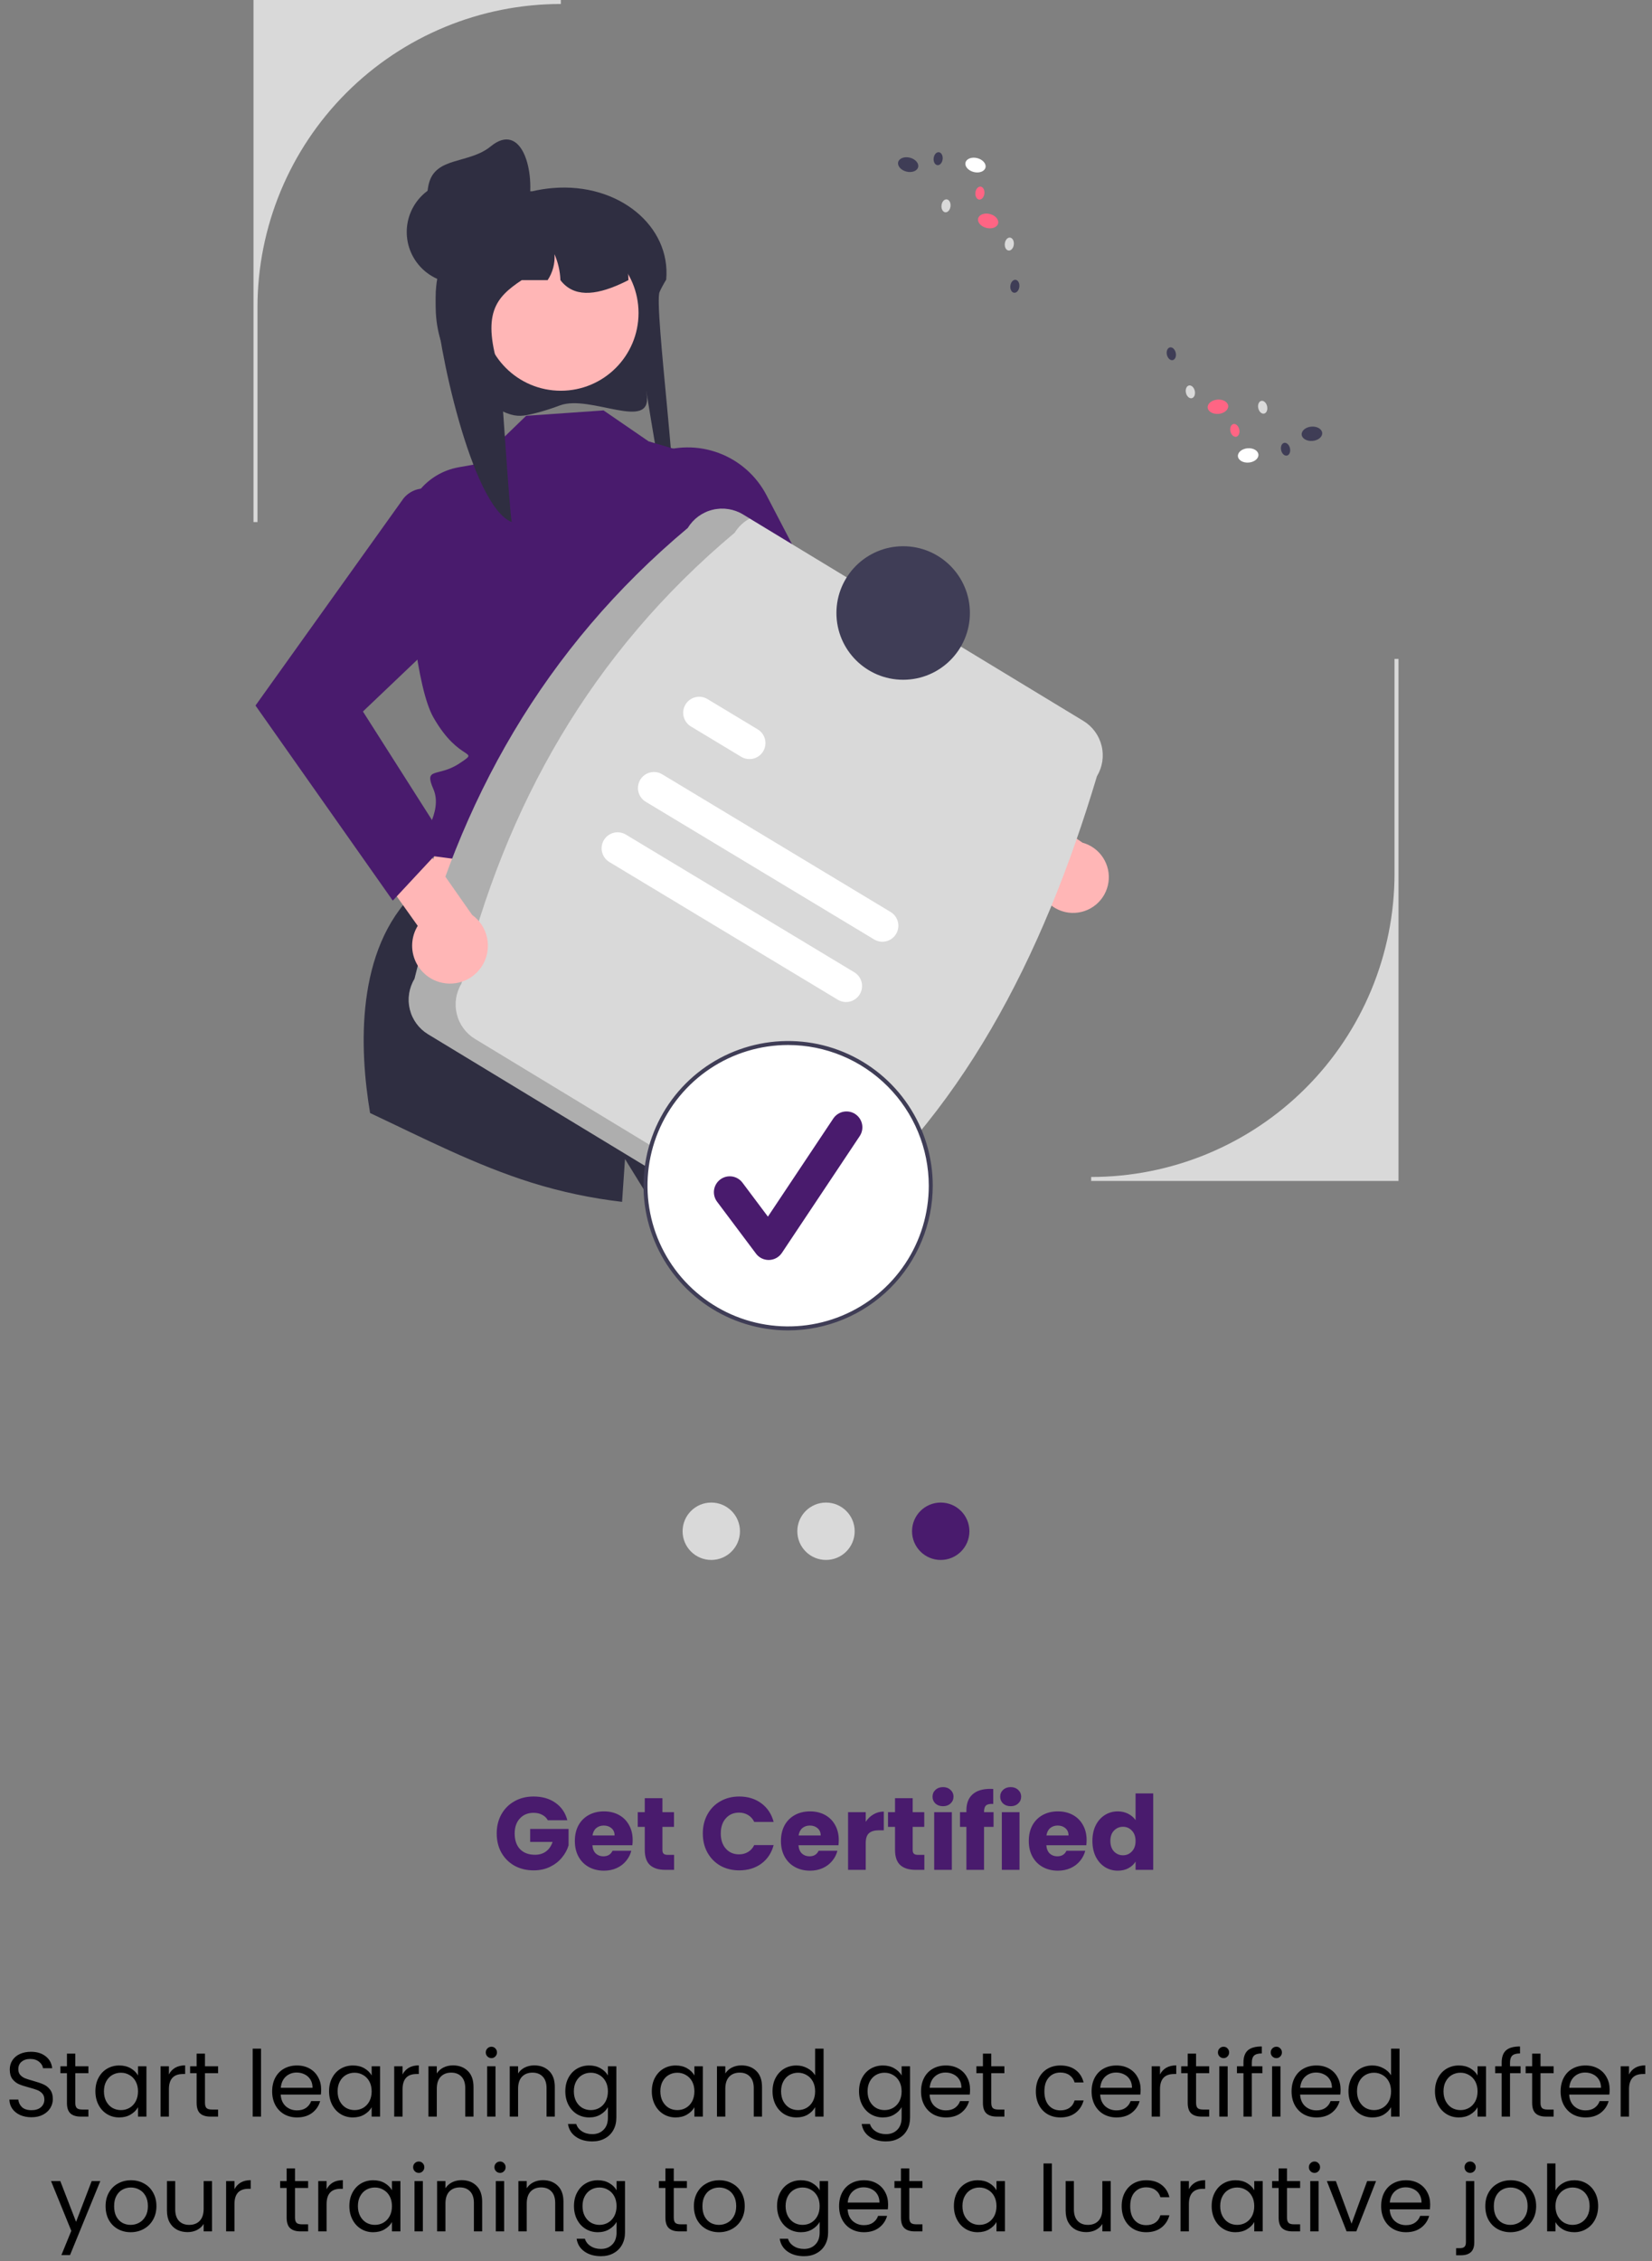 <svg width="288" height="394" viewBox="0 0 288 394" fill="none" xmlns="http://www.w3.org/2000/svg">
<rect x="0" y="0" width="288" height="394" fill="#808080" stroke="none"/>
<g clip-path="url(#clip0_203_1106)">
<path d="M243.806 205.785H190.229V205.091H190.229C204.255 205.091 217.706 199.519 227.623 189.602C237.541 179.684 243.113 166.233 243.113 152.207V114.817H243.806V205.785Z" fill="#D9D9D9"/>
<path d="M97.619 70.641C96.195 71.183 94.74 71.643 93.263 72.018C91.312 72.494 90.21 72.714 88.326 71.983C88.26 71.958 88.197 71.932 88.138 71.907C84.568 70.389 81.516 67.867 79.354 64.646C77.192 61.425 76.013 57.645 75.96 53.766C75.951 53.633 75.951 53.493 75.951 53.357C75.949 52.699 75.981 52.042 76.045 51.388C76.128 50.497 76.27 49.612 76.472 48.74L76.453 48.737C74.928 47.178 74.341 45.042 74.536 42.895C74.669 41.441 75.131 40.035 75.886 38.784C76.642 37.534 77.671 36.471 78.897 35.676C80.819 34.468 82.985 33.703 85.238 33.438C85.844 33.368 86.452 33.333 87.061 33.332H92.784C93.966 33.055 95.167 32.866 96.377 32.765H96.386C107.904 31.81 116.988 39.446 116.141 48.737C116.134 48.747 116.125 48.757 116.119 48.767C115.874 49.167 115.658 49.545 115.466 49.907C115.281 50.245 115.124 50.569 114.989 50.876C113.938 53.251 118.933 90.094 117.142 90.654C116.122 90.971 112.012 63.555 112.749 68.768C113.678 75.309 102.925 68.679 97.619 70.641Z" fill="#2F2E41"/>
<path d="M114.97 137.244L130.937 171.258L69.518 165.038L82.338 132.384L114.97 137.244Z" fill="#FFB6B6"/>
<path d="M147.022 205.442C136.341 208.997 125.086 210.505 113.846 209.885L108.959 201.959C108.959 201.959 108.754 204.911 108.449 209.424C103.099 208.804 97.818 207.685 92.676 206.08C82.926 203.031 73.785 198.307 64.52 193.95C62.644 182.763 61.94 165.513 72.315 155.471L128.158 165.704C128.158 165.704 137.118 172.405 134.721 174.806C132.324 177.203 131.953 176.831 133.528 178.406C135.103 179.981 138.506 182.087 138.541 183.464C138.554 184.001 142.374 193.752 147.022 205.442Z" fill="#2F2E41"/>
<path d="M105.219 71.515L91.727 72.456L83.007 80.882L79.953 81.427C77.208 81.917 74.737 83.397 73.011 85.586C71.284 87.776 70.421 90.523 70.585 93.306C71.213 103.95 72.62 119.852 75.559 125.012C80.118 133.012 83.883 130.502 80.118 133.012C76.353 135.522 73.825 133.55 75.559 137.516C77.294 141.483 73.215 146.572 73.215 146.572L71.591 148.195L73.314 148.901L128.188 156.041C128.188 156.041 123.443 134.708 126.411 129.467C129.378 124.226 136.573 108.385 130.152 102.187L123.873 80.092L113.074 76.907L105.219 71.515Z" fill="#491B6D"/>
<path d="M186.89 159.074C185.987 159.046 185.101 158.821 184.294 158.417C183.486 158.012 182.776 157.437 182.213 156.73C181.649 156.024 181.246 155.204 181.03 154.327C180.815 153.45 180.793 152.536 180.965 151.649L155.225 134.217L158.296 125.911L188.717 146.84C190.188 147.241 191.461 148.168 192.294 149.445C193.127 150.722 193.463 152.261 193.238 153.769C193.013 155.277 192.242 156.65 191.072 157.628C189.902 158.605 188.414 159.12 186.89 159.074V159.074Z" fill="#FFB6B6"/>
<path d="M114.186 79.049L110.445 80.53L130.398 119.499L171.704 147.655L177.658 137.592L146.216 110.433L133.628 86.291C131.856 82.893 128.888 80.273 125.298 78.935C121.707 77.598 117.748 77.638 114.186 79.049Z" fill="#491B6D"/>
<path d="M97.771 68.087C105.253 68.087 111.318 62.022 111.318 54.54C111.318 47.058 105.253 40.992 97.771 40.992C90.289 40.992 84.223 47.058 84.223 54.54C84.223 62.022 90.289 68.087 97.771 68.087Z" fill="#FFB6B6"/>
<path d="M109.552 48.811C109.326 48.93 109.103 49.04 108.877 49.15C108.642 49.263 108.406 49.376 108.168 49.482C103.634 51.538 99.941 51.767 97.701 48.811C97.64 47.256 97.29 45.726 96.669 44.299C96.778 45.894 96.358 47.48 95.473 48.811H90.961C86.315 51.895 83.93 54.728 87.155 64.853C87.366 65.519 88.806 89.151 89.217 90.968C82.182 88.269 76.114 59.62 75.96 52.071C75.951 51.949 75.951 51.82 75.951 51.694C75.949 51.09 75.981 50.485 76.045 49.884C76.128 49.063 76.271 48.249 76.472 47.449L76.453 47.446C75.737 46.762 75.191 45.92 74.859 44.987C74.526 44.055 74.415 43.057 74.536 42.074C75.716 40.529 77.176 39.22 78.841 38.215C80.354 37.482 81.932 36.89 83.553 36.446C83.594 36.436 83.629 36.427 83.67 36.417C84.165 36.282 84.674 36.16 85.182 36.053C86.229 35.834 87.288 35.673 88.354 35.573C88.433 35.57 88.508 35.564 88.577 35.564C89.003 35.564 89.421 35.679 89.788 35.897C89.791 35.897 89.791 35.9 89.797 35.9C90.15 36.11 90.442 36.408 90.645 36.764C90.849 37.12 90.958 37.523 90.961 37.933H95.988C96.173 37.933 96.358 37.939 96.543 37.949C103.543 38.228 109.169 41.221 109.53 48.102C109.545 48.34 109.552 48.572 109.552 48.811Z" fill="#2F2E41"/>
<path d="M79.834 49.355C84.764 49.355 88.76 45.359 88.76 40.43C88.76 35.501 84.764 31.505 79.834 31.505C74.905 31.505 70.909 35.501 70.909 40.43C70.909 45.359 74.905 49.355 79.834 49.355Z" fill="#2F2E41"/>
<path d="M92.088 36.302C91.074 41.126 86.071 44.011 81.285 42.831C78.987 42.264 77.008 40.808 75.784 38.782C74.559 36.756 74.19 34.327 74.756 32.028C75.937 27.242 81.745 28.622 85.559 25.5C90.954 21.082 93.455 29.797 92.088 36.302Z" fill="#2F2E41"/>
<path d="M72.257 170.579C79.864 139.559 94.936 112.896 119.898 92.007C120.864 90.418 122.421 89.276 124.227 88.834C126.033 88.391 127.942 88.683 129.533 89.645L188.873 125.624C190.462 126.59 191.603 128.147 192.046 129.954C192.489 131.76 192.197 133.668 191.234 135.26C181.707 167.09 167.437 194.71 143.594 213.832C142.628 215.422 141.071 216.563 139.264 217.006C137.458 217.448 135.55 217.156 133.958 216.194L74.619 180.215C73.029 179.249 71.888 177.692 71.445 175.885C71.003 174.079 71.295 172.171 72.257 170.579Z" fill="#D9D9D9"/>
<path opacity="0.2" d="M82.804 181.034C81.215 180.068 80.074 178.511 79.631 176.704C79.189 174.898 79.481 172.99 80.443 171.399C88.05 140.378 103.122 113.715 128.083 92.826C128.723 91.785 129.626 90.933 130.701 90.353L129.533 89.645C127.942 88.683 126.034 88.391 124.227 88.834C122.421 89.276 120.864 90.417 119.898 92.007C94.936 112.896 79.864 139.559 72.257 170.579C71.295 172.171 71.003 174.079 71.446 175.885C71.888 177.692 73.03 179.249 74.619 180.215L133.959 216.194C135.015 216.829 136.22 217.174 137.453 217.194C138.685 217.213 139.901 216.907 140.977 216.305L82.804 181.034Z" fill="black"/>
<path d="M152.395 163.703L112.563 139.703C111.93 139.32 111.475 138.702 111.298 137.984C111.12 137.267 111.235 136.508 111.616 135.874C111.998 135.241 112.615 134.785 113.333 134.607C114.05 134.428 114.809 134.542 115.443 134.923L155.275 158.923C155.906 159.306 156.36 159.924 156.536 160.641C156.713 161.358 156.598 162.116 156.217 162.748C155.836 163.381 155.22 163.836 154.503 164.015C153.787 164.194 153.029 164.082 152.395 163.703L152.395 163.703Z" fill="white"/>
<path d="M129.223 131.876L120.46 126.596C119.825 126.216 119.367 125.6 119.186 124.882C119.006 124.164 119.118 123.404 119.498 122.769C119.878 122.134 120.495 121.676 121.212 121.496C121.93 121.315 122.69 121.427 123.325 121.807L123.34 121.816L132.103 127.096C132.734 127.479 133.188 128.097 133.365 128.814C133.542 129.531 133.427 130.289 133.046 130.922C132.665 131.555 132.048 132.01 131.332 132.189C130.615 132.368 129.857 132.255 129.223 131.876Z" fill="white"/>
<path d="M146.064 174.209L106.232 150.209C105.599 149.828 105.143 149.21 104.964 148.493C104.786 147.775 104.899 147.016 105.28 146.382C105.661 145.748 106.278 145.291 106.996 145.112C107.713 144.933 108.472 145.046 109.107 145.426L109.112 145.429L148.944 169.429C149.575 169.813 150.029 170.43 150.206 171.147C150.382 171.864 150.267 172.622 149.886 173.255C149.505 173.887 148.889 174.343 148.172 174.522C147.456 174.701 146.698 174.588 146.064 174.209L146.064 174.209Z" fill="white"/>
<path d="M157.453 118.45C163.878 118.45 169.087 113.241 169.087 106.816C169.087 100.39 163.878 95.182 157.453 95.182C151.028 95.182 145.819 100.39 145.819 106.816C145.819 113.241 151.028 118.45 157.453 118.45Z" fill="#3F3D56"/>
<path d="M137.399 231.478C151.132 231.478 162.265 220.345 162.265 206.612C162.265 192.879 151.132 181.746 137.399 181.746C123.666 181.746 112.533 192.879 112.533 206.612C112.533 220.345 123.666 231.478 137.399 231.478Z" fill="white"/>
<path d="M137.399 231.825C132.413 231.825 127.538 230.346 123.392 227.576C119.245 224.805 116.014 220.868 114.106 216.261C112.197 211.654 111.698 206.584 112.671 201.693C113.644 196.803 116.045 192.31 119.571 188.784C123.097 185.258 127.589 182.857 132.48 181.884C137.371 180.911 142.441 181.41 147.048 183.318C151.655 185.227 155.592 188.458 158.363 192.605C161.133 196.751 162.612 201.625 162.612 206.612C162.604 213.297 159.946 219.705 155.219 224.432C150.492 229.159 144.084 231.817 137.399 231.825ZM137.399 182.093C132.55 182.093 127.809 183.531 123.777 186.225C119.745 188.919 116.602 192.749 114.746 197.229C112.891 201.709 112.405 206.639 113.351 211.396C114.297 216.152 116.633 220.521 120.062 223.95C123.491 227.379 127.86 229.714 132.616 230.66C137.372 231.606 142.302 231.121 146.782 229.265C151.263 227.409 155.092 224.266 157.786 220.234C160.48 216.202 161.918 211.461 161.918 206.612C161.911 200.111 159.325 193.879 154.729 189.283C150.132 184.686 143.9 182.1 137.399 182.093Z" fill="#3F3D56"/>
<path d="M134.007 219.554C133.578 219.554 133.154 219.454 132.77 219.262C132.386 219.069 132.052 218.791 131.794 218.447L125.011 209.402C124.792 209.111 124.633 208.78 124.543 208.428C124.453 208.076 124.432 207.71 124.484 207.35C124.535 206.991 124.657 206.644 124.842 206.332C125.027 206.019 125.272 205.746 125.563 205.528C125.853 205.31 126.184 205.151 126.536 205.061C126.888 204.971 127.255 204.951 127.614 205.002C127.974 205.054 128.32 205.176 128.633 205.361C128.945 205.547 129.218 205.792 129.436 206.083L133.874 212L145.273 194.902C145.475 194.6 145.734 194.34 146.036 194.138C146.338 193.936 146.676 193.795 147.032 193.724C147.389 193.653 147.755 193.652 148.112 193.723C148.468 193.793 148.807 193.933 149.109 194.135C149.411 194.336 149.671 194.595 149.873 194.897C150.075 195.199 150.216 195.537 150.287 195.894C150.358 196.25 150.359 196.617 150.288 196.973C150.218 197.329 150.078 197.668 149.876 197.97L136.309 218.322C136.063 218.69 135.733 218.994 135.346 219.208C134.959 219.422 134.526 219.54 134.084 219.553C134.058 219.553 134.033 219.554 134.007 219.554Z" fill="#491B6D"/>
<path d="M217.704 80.603C218.692 80.518 219.446 79.892 219.387 79.205C219.328 78.518 218.479 78.029 217.491 78.114C216.503 78.198 215.75 78.824 215.809 79.511C215.867 80.198 216.716 80.687 217.704 80.603Z" fill="white"/>
<path d="M228.822 76.831C229.81 76.747 230.563 76.121 230.504 75.434C230.446 74.746 229.597 74.258 228.609 74.342C227.621 74.427 226.867 75.052 226.926 75.74C226.985 76.427 227.834 76.916 228.822 76.831Z" fill="#3F3D56"/>
<path d="M212.434 72.121C213.422 72.036 214.176 71.41 214.117 70.723C214.058 70.036 213.209 69.547 212.221 69.632C211.233 69.716 210.48 70.342 210.539 71.029C210.597 71.716 211.446 72.205 212.434 72.121Z" fill="#FF6584"/>
<path d="M207.771 69.388C208.196 69.291 208.429 68.718 208.291 68.107C208.153 67.495 207.696 67.078 207.271 67.174C206.845 67.27 206.612 67.843 206.751 68.455C206.889 69.066 207.345 69.484 207.771 69.388Z" fill="#D9D9D9"/>
<path d="M204.45 62.752C204.876 62.656 205.109 62.083 204.97 61.471C204.832 60.86 204.376 60.442 203.95 60.538C203.525 60.635 203.292 61.208 203.43 61.819C203.568 62.431 204.025 62.848 204.45 62.752Z" fill="#3F3D56"/>
<path d="M220.38 72.07C220.806 71.974 221.038 71.401 220.9 70.79C220.762 70.178 220.305 69.76 219.88 69.857C219.455 69.953 219.222 70.526 219.36 71.138C219.498 71.749 219.955 72.166 220.38 72.07Z" fill="#D9D9D9"/>
<path d="M215.525 76.102C215.95 76.005 216.183 75.432 216.045 74.821C215.906 74.209 215.45 73.792 215.024 73.888C214.599 73.984 214.366 74.557 214.505 75.169C214.643 75.78 215.099 76.198 215.525 76.102Z" fill="#FF6584"/>
<path d="M224.365 79.385C224.79 79.289 225.023 78.715 224.885 78.104C224.747 77.493 224.29 77.075 223.865 77.171C223.439 77.267 223.207 77.841 223.345 78.452C223.483 79.063 223.94 79.481 224.365 79.385Z" fill="#3F3D56"/>
<path d="M171.803 29.205C171.973 28.536 171.331 27.796 170.369 27.553C169.408 27.309 168.491 27.654 168.322 28.322C168.153 28.991 168.794 29.731 169.756 29.974C170.717 30.218 171.634 29.873 171.803 29.205Z" fill="white"/>
<path d="M160.064 29.129C160.233 28.46 159.591 27.721 158.63 27.477C157.669 27.233 156.752 27.578 156.583 28.247C156.413 28.916 157.055 29.655 158.016 29.899C158.978 30.142 159.894 29.798 160.064 29.129Z" fill="#3F3D56"/>
<path d="M174.006 38.944C174.176 38.276 173.534 37.536 172.573 37.292C171.611 37.049 170.695 37.394 170.525 38.062C170.356 38.731 170.998 39.471 171.959 39.714C172.92 39.958 173.837 39.613 174.006 38.944Z" fill="#FF6584"/>
<path d="M176.743 42.617C176.813 41.994 176.518 41.45 176.084 41.402C175.651 41.353 175.243 41.819 175.174 42.442C175.104 43.065 175.399 43.609 175.832 43.657C176.266 43.706 176.673 43.24 176.743 42.617Z" fill="#D9D9D9"/>
<path d="M177.708 49.974C177.778 49.351 177.483 48.807 177.05 48.758C176.616 48.71 176.209 49.175 176.139 49.798C176.069 50.421 176.364 50.965 176.798 51.014C177.231 51.062 177.639 50.596 177.708 49.974Z" fill="#3F3D56"/>
<path d="M165.706 35.954C165.776 35.331 165.481 34.787 165.048 34.739C164.614 34.69 164.207 35.156 164.137 35.779C164.067 36.402 164.362 36.946 164.796 36.994C165.229 37.043 165.637 36.577 165.706 35.954Z" fill="#D9D9D9"/>
<path d="M171.614 33.735C171.684 33.112 171.389 32.568 170.956 32.519C170.522 32.471 170.115 32.937 170.045 33.559C169.975 34.182 170.27 34.727 170.704 34.775C171.137 34.823 171.545 34.358 171.614 33.735Z" fill="#FF6584"/>
<path d="M164.336 27.738C164.405 27.116 164.111 26.571 163.677 26.523C163.244 26.474 162.836 26.94 162.767 27.563C162.697 28.186 162.992 28.73 163.425 28.779C163.859 28.827 164.266 28.361 164.336 27.738Z" fill="#3F3D56"/>
<path d="M44.887 90.968H44.194V0H97.771V0.694H97.771C83.745 0.694 70.294 6.265 60.377 16.183C50.459 26.1 44.887 39.551 44.887 53.577V90.968Z" fill="#D9D9D9"/>
<path d="M75.957 170.908C75.071 170.545 74.273 169.993 73.621 169.292C72.968 168.59 72.476 167.755 72.178 166.844C71.88 165.933 71.783 164.969 71.895 164.017C72.006 163.066 72.323 162.149 72.823 161.332L53.708 134.463L59.84 127.348L82.31 159.428C83.623 160.372 84.544 161.765 84.898 163.343C85.253 164.921 85.016 166.574 84.233 167.99C83.45 169.405 82.175 170.483 80.65 171.021C79.124 171.559 77.455 171.519 75.957 170.908H75.957Z" fill="#FFB6B6"/>
<path d="M76.396 85.759C75.429 85.19 74.291 84.985 73.186 85.179C72.081 85.374 71.082 85.956 70.367 86.821L44.54 122.941L68.475 156.935L77.841 146.875L63.272 123.981L82.634 105.547C84.225 102.061 84.468 98.109 83.316 94.455C82.164 90.8 79.699 87.703 76.396 85.759Z" fill="#491B6D"/>
</g>
<circle cx="124" cy="266.825" r="5" fill="#D9D9D9"/>
<circle cx="144" cy="266.825" r="5" fill="#D9D9D9"/>
<circle cx="164" cy="266.825" r="5" fill="#491B6D"/>
<path d="M95.504 317.185C95.276 316.765 94.946 316.447 94.514 316.231C94.094 316.003 93.596 315.889 93.02 315.889C92.024 315.889 91.226 316.219 90.626 316.879C90.026 317.527 89.726 318.397 89.726 319.489C89.726 320.653 90.038 321.565 90.662 322.225C91.298 322.873 92.168 323.197 93.272 323.197C94.028 323.197 94.664 323.005 95.18 322.621C95.708 322.237 96.092 321.685 96.332 320.965H92.426V318.697H99.122V321.559C98.894 322.327 98.504 323.041 97.952 323.701C97.412 324.361 96.722 324.895 95.882 325.303C95.042 325.711 94.094 325.915 93.038 325.915C91.79 325.915 90.674 325.645 89.69 325.105C88.718 324.553 87.956 323.791 87.404 322.819C86.864 321.847 86.594 320.737 86.594 319.489C86.594 318.241 86.864 317.131 87.404 316.159C87.956 315.175 88.718 314.413 89.69 313.873C90.662 313.321 91.772 313.045 93.02 313.045C94.532 313.045 95.804 313.411 96.836 314.143C97.88 314.875 98.57 315.889 98.906 317.185H95.504ZM110.295 320.641C110.295 320.929 110.277 321.229 110.241 321.541H103.275C103.323 322.165 103.521 322.645 103.869 322.981C104.229 323.305 104.667 323.467 105.183 323.467C105.951 323.467 106.485 323.143 106.785 322.495H110.061C109.893 323.155 109.587 323.749 109.143 324.277C108.711 324.805 108.165 325.219 107.505 325.519C106.845 325.819 106.107 325.969 105.291 325.969C104.307 325.969 103.431 325.759 102.663 325.339C101.895 324.919 101.295 324.319 100.863 323.539C100.431 322.759 100.215 321.847 100.215 320.803C100.215 319.759 100.425 318.847 100.845 318.067C101.277 317.287 101.877 316.687 102.645 316.267C103.413 315.847 104.295 315.637 105.291 315.637C106.263 315.637 107.127 315.841 107.883 316.249C108.639 316.657 109.227 317.239 109.647 317.995C110.079 318.751 110.295 319.633 110.295 320.641ZM107.145 319.831C107.145 319.303 106.965 318.883 106.605 318.571C106.245 318.259 105.795 318.103 105.255 318.103C104.739 318.103 104.301 318.253 103.941 318.553C103.593 318.853 103.377 319.279 103.293 319.831H107.145ZM117.517 323.215V325.825H115.951C114.835 325.825 113.965 325.555 113.341 325.015C112.717 324.463 112.405 323.569 112.405 322.333V318.337H111.181V315.781H112.405V313.333H115.483V315.781H117.499V318.337H115.483V322.369C115.483 322.669 115.555 322.885 115.699 323.017C115.843 323.149 116.083 323.215 116.419 323.215H117.517ZM122.524 319.489C122.524 318.241 122.794 317.131 123.334 316.159C123.874 315.175 124.624 314.413 125.584 313.873C126.556 313.321 127.654 313.045 128.878 313.045C130.378 313.045 131.662 313.441 132.73 314.233C133.798 315.025 134.512 316.105 134.872 317.473H131.488C131.236 316.945 130.876 316.543 130.408 316.267C129.952 315.991 129.43 315.853 128.842 315.853C127.894 315.853 127.126 316.183 126.538 316.843C125.95 317.503 125.656 318.385 125.656 319.489C125.656 320.593 125.95 321.475 126.538 322.135C127.126 322.795 127.894 323.125 128.842 323.125C129.43 323.125 129.952 322.987 130.408 322.711C130.876 322.435 131.236 322.033 131.488 321.505H134.872C134.512 322.873 133.798 323.953 132.73 324.745C131.662 325.525 130.378 325.915 128.878 325.915C127.654 325.915 126.556 325.645 125.584 325.105C124.624 324.553 123.874 323.791 123.334 322.819C122.794 321.847 122.524 320.737 122.524 319.489ZM146.225 320.641C146.225 320.929 146.207 321.229 146.171 321.541H139.205C139.253 322.165 139.451 322.645 139.799 322.981C140.159 323.305 140.597 323.467 141.113 323.467C141.881 323.467 142.415 323.143 142.715 322.495H145.991C145.823 323.155 145.517 323.749 145.073 324.277C144.641 324.805 144.095 325.219 143.435 325.519C142.775 325.819 142.037 325.969 141.221 325.969C140.237 325.969 139.361 325.759 138.593 325.339C137.825 324.919 137.225 324.319 136.793 323.539C136.361 322.759 136.145 321.847 136.145 320.803C136.145 319.759 136.355 318.847 136.775 318.067C137.207 317.287 137.807 316.687 138.575 316.267C139.343 315.847 140.225 315.637 141.221 315.637C142.193 315.637 143.057 315.841 143.813 316.249C144.569 316.657 145.157 317.239 145.577 317.995C146.009 318.751 146.225 319.633 146.225 320.641ZM143.075 319.831C143.075 319.303 142.895 318.883 142.535 318.571C142.175 318.259 141.725 318.103 141.185 318.103C140.669 318.103 140.231 318.253 139.871 318.553C139.523 318.853 139.307 319.279 139.223 319.831H143.075ZM150.926 317.455C151.286 316.903 151.736 316.471 152.276 316.159C152.816 315.835 153.416 315.673 154.076 315.673V318.931H153.23C152.462 318.931 151.886 319.099 151.502 319.435C151.118 319.759 150.926 320.335 150.926 321.163V325.825H147.848V315.781H150.926V317.455ZM161.146 323.215V325.825H159.58C158.464 325.825 157.594 325.555 156.97 325.015C156.346 324.463 156.034 323.569 156.034 322.333V318.337H154.81V315.781H156.034V313.333H159.112V315.781H161.128V318.337H159.112V322.369C159.112 322.669 159.184 322.885 159.328 323.017C159.472 323.149 159.712 323.215 160.048 323.215H161.146ZM164.408 314.737C163.868 314.737 163.424 314.581 163.076 314.269C162.74 313.945 162.572 313.549 162.572 313.081C162.572 312.601 162.74 312.205 163.076 311.893C163.424 311.569 163.868 311.407 164.408 311.407C164.936 311.407 165.368 311.569 165.704 311.893C166.052 312.205 166.226 312.601 166.226 313.081C166.226 313.549 166.052 313.945 165.704 314.269C165.368 314.581 164.936 314.737 164.408 314.737ZM165.938 315.781V325.825H162.86V315.781H165.938ZM173.209 318.337H171.553V325.825H168.475V318.337H167.359V315.781H168.475V315.493C168.475 314.257 168.829 313.321 169.537 312.685C170.245 312.037 171.283 311.713 172.651 311.713C172.879 311.713 173.047 311.719 173.155 311.731V314.341C172.567 314.305 172.153 314.389 171.913 314.593C171.673 314.797 171.553 315.163 171.553 315.691V315.781H173.209V318.337ZM176.203 314.737C175.663 314.737 175.219 314.581 174.871 314.269C174.535 313.945 174.367 313.549 174.367 313.081C174.367 312.601 174.535 312.205 174.871 311.893C175.219 311.569 175.663 311.407 176.203 311.407C176.731 311.407 177.163 311.569 177.499 311.893C177.847 312.205 178.021 312.601 178.021 313.081C178.021 313.549 177.847 313.945 177.499 314.269C177.163 314.581 176.731 314.737 176.203 314.737ZM177.733 315.781V325.825H174.655V315.781H177.733ZM189.432 320.641C189.432 320.929 189.414 321.229 189.378 321.541H182.412C182.46 322.165 182.658 322.645 183.006 322.981C183.366 323.305 183.804 323.467 184.32 323.467C185.088 323.467 185.622 323.143 185.922 322.495H189.198C189.03 323.155 188.724 323.749 188.28 324.277C187.848 324.805 187.302 325.219 186.642 325.519C185.982 325.819 185.244 325.969 184.428 325.969C183.444 325.969 182.568 325.759 181.8 325.339C181.032 324.919 180.432 324.319 180 323.539C179.568 322.759 179.352 321.847 179.352 320.803C179.352 319.759 179.562 318.847 179.982 318.067C180.414 317.287 181.014 316.687 181.782 316.267C182.55 315.847 183.432 315.637 184.428 315.637C185.4 315.637 186.264 315.841 187.02 316.249C187.776 316.657 188.364 317.239 188.784 317.995C189.216 318.751 189.432 319.633 189.432 320.641ZM186.282 319.831C186.282 319.303 186.102 318.883 185.742 318.571C185.382 318.259 184.932 318.103 184.392 318.103C183.876 318.103 183.438 318.253 183.078 318.553C182.73 318.853 182.514 319.279 182.43 319.831H186.282ZM190.443 320.785C190.443 319.753 190.635 318.847 191.019 318.067C191.415 317.287 191.949 316.687 192.621 316.267C193.293 315.847 194.043 315.637 194.871 315.637C195.531 315.637 196.131 315.775 196.671 316.051C197.223 316.327 197.655 316.699 197.967 317.167V312.505H201.045V325.825H197.967V324.385C197.679 324.865 197.265 325.249 196.725 325.537C196.197 325.825 195.579 325.969 194.871 325.969C194.043 325.969 193.293 325.759 192.621 325.339C191.949 324.907 191.415 324.301 191.019 323.521C190.635 322.729 190.443 321.817 190.443 320.785ZM197.967 320.803C197.967 320.035 197.751 319.429 197.319 318.985C196.899 318.541 196.383 318.319 195.771 318.319C195.159 318.319 194.637 318.541 194.205 318.985C193.785 319.417 193.575 320.017 193.575 320.785C193.575 321.553 193.785 322.165 194.205 322.621C194.637 323.065 195.159 323.287 195.771 323.287C196.383 323.287 196.899 323.065 197.319 322.621C197.751 322.177 197.967 321.571 197.967 320.803Z" fill="#491B6D"/>
<path d="M5.495 368.937C4.759 368.937 4.097 368.809 3.511 368.553C2.935 368.286 2.481 367.924 2.151 367.465C1.82 366.996 1.649 366.457 1.639 365.849H3.191C3.244 366.372 3.457 366.814 3.831 367.177C4.215 367.529 4.769 367.705 5.495 367.705C6.188 367.705 6.732 367.534 7.127 367.193C7.532 366.841 7.735 366.393 7.735 365.849C7.735 365.422 7.617 365.076 7.383 364.809C7.148 364.542 6.855 364.34 6.503 364.201C6.151 364.062 5.676 363.913 5.079 363.753C4.343 363.561 3.751 363.369 3.303 363.177C2.865 362.985 2.487 362.686 2.167 362.281C1.857 361.865 1.703 361.31 1.703 360.617C1.703 360.009 1.857 359.47 2.167 359.001C2.476 358.532 2.908 358.169 3.463 357.913C4.028 357.657 4.673 357.529 5.399 357.529C6.444 357.529 7.297 357.79 7.959 358.313C8.631 358.836 9.009 359.529 9.095 360.393H7.495C7.441 359.966 7.217 359.593 6.823 359.273C6.428 358.942 5.905 358.777 5.255 358.777C4.647 358.777 4.151 358.937 3.767 359.257C3.383 359.566 3.191 360.004 3.191 360.569C3.191 360.974 3.303 361.305 3.527 361.561C3.761 361.817 4.044 362.014 4.375 362.153C4.716 362.281 5.191 362.43 5.799 362.601C6.535 362.804 7.127 363.006 7.575 363.209C8.023 363.401 8.407 363.705 8.727 364.121C9.047 364.526 9.207 365.081 9.207 365.785C9.207 366.329 9.063 366.841 8.775 367.321C8.487 367.801 8.06 368.19 7.495 368.489C6.929 368.788 6.263 368.937 5.495 368.937ZM13.125 361.257V366.425C13.125 366.852 13.216 367.156 13.397 367.337C13.579 367.508 13.893 367.593 14.341 367.593H15.413V368.825H14.101C13.29 368.825 12.682 368.638 12.277 368.265C11.872 367.892 11.669 367.278 11.669 366.425V361.257H10.533V360.057H11.669V357.849H13.125V360.057H15.413V361.257H13.125ZM16.633 364.409C16.633 363.513 16.815 362.729 17.177 362.057C17.54 361.374 18.036 360.846 18.665 360.473C19.305 360.1 20.015 359.913 20.793 359.913C21.561 359.913 22.228 360.078 22.793 360.409C23.359 360.74 23.78 361.156 24.057 361.657V360.057H25.529V368.825H24.057V367.193C23.769 367.705 23.337 368.132 22.761 368.473C22.196 368.804 21.535 368.969 20.777 368.969C19.999 368.969 19.295 368.777 18.665 368.393C18.036 368.009 17.54 367.47 17.177 366.777C16.815 366.084 16.633 365.294 16.633 364.409ZM24.057 364.425C24.057 363.764 23.924 363.188 23.657 362.697C23.391 362.206 23.028 361.833 22.569 361.577C22.121 361.31 21.625 361.177 21.081 361.177C20.537 361.177 20.041 361.305 19.593 361.561C19.145 361.817 18.788 362.19 18.521 362.681C18.255 363.172 18.121 363.748 18.121 364.409C18.121 365.081 18.255 365.668 18.521 366.169C18.788 366.66 19.145 367.038 19.593 367.305C20.041 367.561 20.537 367.689 21.081 367.689C21.625 367.689 22.121 367.561 22.569 367.305C23.028 367.038 23.391 366.66 23.657 366.169C23.924 365.668 24.057 365.086 24.057 364.425ZM29.446 361.481C29.702 360.98 30.064 360.59 30.534 360.313C31.014 360.036 31.595 359.897 32.278 359.897V361.401H31.894C30.262 361.401 29.446 362.286 29.446 364.057V368.825H27.99V360.057H29.446V361.481ZM35.735 361.257V366.425C35.735 366.852 35.825 367.156 36.007 367.337C36.188 367.508 36.503 367.593 36.951 367.593H38.023V368.825H36.711C35.9 368.825 35.292 368.638 34.887 368.265C34.481 367.892 34.279 367.278 34.279 366.425V361.257H33.143V360.057H34.279V357.849H35.735V360.057H38.023V361.257H35.735ZM45.508 356.985V368.825H44.052V356.985H45.508ZM55.99 364.105C55.99 364.382 55.974 364.676 55.942 364.985H48.934C48.987 365.849 49.281 366.526 49.814 367.017C50.358 367.497 51.014 367.737 51.782 367.737C52.411 367.737 52.934 367.593 53.35 367.305C53.776 367.006 54.075 366.612 54.246 366.121H55.814C55.579 366.964 55.11 367.652 54.406 368.185C53.702 368.708 52.827 368.969 51.782 368.969C50.95 368.969 50.203 368.782 49.542 368.409C48.891 368.036 48.379 367.508 48.006 366.825C47.633 366.132 47.446 365.332 47.446 364.425C47.446 363.518 47.627 362.724 47.99 362.041C48.352 361.358 48.859 360.836 49.51 360.473C50.171 360.1 50.928 359.913 51.782 359.913C52.614 359.913 53.35 360.094 53.99 360.457C54.63 360.82 55.12 361.321 55.462 361.961C55.814 362.59 55.99 363.305 55.99 364.105ZM54.486 363.801C54.486 363.246 54.363 362.772 54.118 362.377C53.873 361.972 53.536 361.668 53.11 361.465C52.694 361.252 52.23 361.145 51.718 361.145C50.982 361.145 50.352 361.38 49.83 361.849C49.318 362.318 49.025 362.969 48.95 363.801H54.486ZM57.368 364.409C57.368 363.513 57.549 362.729 57.912 362.057C58.274 361.374 58.77 360.846 59.4 360.473C60.04 360.1 60.749 359.913 61.528 359.913C62.296 359.913 62.962 360.078 63.528 360.409C64.093 360.74 64.514 361.156 64.792 361.657V360.057H66.264V368.825H64.792V367.193C64.504 367.705 64.072 368.132 63.496 368.473C62.93 368.804 62.269 368.969 61.512 368.969C60.733 368.969 60.029 368.777 59.4 368.393C58.77 368.009 58.274 367.47 57.912 366.777C57.549 366.084 57.368 365.294 57.368 364.409ZM64.792 364.425C64.792 363.764 64.658 363.188 64.392 362.697C64.125 362.206 63.762 361.833 63.304 361.577C62.856 361.31 62.36 361.177 61.816 361.177C61.272 361.177 60.776 361.305 60.328 361.561C59.88 361.817 59.522 362.19 59.256 362.681C58.989 363.172 58.856 363.748 58.856 364.409C58.856 365.081 58.989 365.668 59.256 366.169C59.522 366.66 59.88 367.038 60.328 367.305C60.776 367.561 61.272 367.689 61.816 367.689C62.36 367.689 62.856 367.561 63.304 367.305C63.762 367.038 64.125 366.66 64.392 366.169C64.658 365.668 64.792 365.086 64.792 364.425ZM70.18 361.481C70.436 360.98 70.799 360.59 71.268 360.313C71.748 360.036 72.329 359.897 73.012 359.897V361.401H72.628C70.996 361.401 70.18 362.286 70.18 364.057V368.825H68.724V360.057H70.18V361.481ZM78.965 359.897C80.032 359.897 80.896 360.222 81.557 360.873C82.218 361.513 82.549 362.441 82.549 363.657V368.825H81.109V363.865C81.109 362.99 80.89 362.324 80.453 361.865C80.016 361.396 79.418 361.161 78.661 361.161C77.893 361.161 77.28 361.401 76.821 361.881C76.373 362.361 76.149 363.06 76.149 363.977V368.825H74.693V360.057H76.149V361.305C76.437 360.857 76.826 360.51 77.317 360.265C77.818 360.02 78.368 359.897 78.965 359.897ZM85.679 358.633C85.402 358.633 85.167 358.537 84.975 358.345C84.783 358.153 84.687 357.918 84.687 357.641C84.687 357.364 84.783 357.129 84.975 356.937C85.167 356.745 85.402 356.649 85.679 356.649C85.946 356.649 86.17 356.745 86.351 356.937C86.543 357.129 86.639 357.364 86.639 357.641C86.639 357.918 86.543 358.153 86.351 358.345C86.17 358.537 85.946 358.633 85.679 358.633ZM86.383 360.057V368.825H84.927V360.057H86.383ZM93.137 359.897C94.204 359.897 95.067 360.222 95.729 360.873C96.39 361.513 96.721 362.441 96.721 363.657V368.825H95.281V363.865C95.281 362.99 95.062 362.324 94.625 361.865C94.188 361.396 93.59 361.161 92.833 361.161C92.065 361.161 91.451 361.401 90.993 361.881C90.545 362.361 90.321 363.06 90.321 363.977V368.825H88.865V360.057H90.321V361.305C90.609 360.857 90.998 360.51 91.489 360.265C91.99 360.02 92.54 359.897 93.137 359.897ZM102.715 359.913C103.473 359.913 104.134 360.078 104.699 360.409C105.275 360.74 105.702 361.156 105.979 361.657V360.057H107.451V369.017C107.451 369.817 107.281 370.526 106.939 371.145C106.598 371.774 106.107 372.265 105.467 372.617C104.838 372.969 104.102 373.145 103.259 373.145C102.107 373.145 101.147 372.873 100.379 372.329C99.611 371.785 99.158 371.044 99.019 370.105H100.459C100.619 370.638 100.95 371.065 101.451 371.385C101.953 371.716 102.555 371.881 103.259 371.881C104.059 371.881 104.71 371.63 105.211 371.129C105.723 370.628 105.979 369.924 105.979 369.017V367.177C105.691 367.689 105.265 368.116 104.699 368.457C104.134 368.798 103.473 368.969 102.715 368.969C101.937 368.969 101.227 368.777 100.587 368.393C99.958 368.009 99.462 367.47 99.099 366.777C98.737 366.084 98.555 365.294 98.555 364.409C98.555 363.513 98.737 362.729 99.099 362.057C99.462 361.374 99.958 360.846 100.587 360.473C101.227 360.1 101.937 359.913 102.715 359.913ZM105.979 364.425C105.979 363.764 105.846 363.188 105.579 362.697C105.313 362.206 104.95 361.833 104.491 361.577C104.043 361.31 103.547 361.177 103.003 361.177C102.459 361.177 101.963 361.305 101.515 361.561C101.067 361.817 100.71 362.19 100.443 362.681C100.177 363.172 100.043 363.748 100.043 364.409C100.043 365.081 100.177 365.668 100.443 366.169C100.71 366.66 101.067 367.038 101.515 367.305C101.963 367.561 102.459 367.689 103.003 367.689C103.547 367.689 104.043 367.561 104.491 367.305C104.95 367.038 105.313 366.66 105.579 366.169C105.846 365.668 105.979 365.086 105.979 364.425ZM113.633 364.409C113.633 363.513 113.815 362.729 114.177 362.057C114.54 361.374 115.036 360.846 115.665 360.473C116.305 360.1 117.015 359.913 117.793 359.913C118.561 359.913 119.228 360.078 119.793 360.409C120.359 360.74 120.78 361.156 121.057 361.657V360.057H122.529V368.825H121.057V367.193C120.769 367.705 120.337 368.132 119.761 368.473C119.196 368.804 118.535 368.969 117.777 368.969C116.999 368.969 116.295 368.777 115.665 368.393C115.036 368.009 114.54 367.47 114.177 366.777C113.815 366.084 113.633 365.294 113.633 364.409ZM121.057 364.425C121.057 363.764 120.924 363.188 120.657 362.697C120.391 362.206 120.028 361.833 119.569 361.577C119.121 361.31 118.625 361.177 118.081 361.177C117.537 361.177 117.041 361.305 116.593 361.561C116.145 361.817 115.788 362.19 115.521 362.681C115.255 363.172 115.121 363.748 115.121 364.409C115.121 365.081 115.255 365.668 115.521 366.169C115.788 366.66 116.145 367.038 116.593 367.305C117.041 367.561 117.537 367.689 118.081 367.689C118.625 367.689 119.121 367.561 119.569 367.305C120.028 367.038 120.391 366.66 120.657 366.169C120.924 365.668 121.057 365.086 121.057 364.425ZM129.262 359.897C130.328 359.897 131.192 360.222 131.854 360.873C132.515 361.513 132.846 362.441 132.846 363.657V368.825H131.406V363.865C131.406 362.99 131.187 362.324 130.75 361.865C130.312 361.396 129.715 361.161 128.958 361.161C128.19 361.161 127.576 361.401 127.118 361.881C126.67 362.361 126.446 363.06 126.446 363.977V368.825H124.99V360.057H126.446V361.305C126.734 360.857 127.123 360.51 127.614 360.265C128.115 360.02 128.664 359.897 129.262 359.897ZM134.68 364.409C134.68 363.513 134.862 362.729 135.224 362.057C135.587 361.374 136.083 360.846 136.712 360.473C137.352 360.1 138.067 359.913 138.856 359.913C139.539 359.913 140.174 360.073 140.76 360.393C141.347 360.702 141.795 361.113 142.104 361.625V356.985H143.576V368.825H142.104V367.177C141.816 367.7 141.39 368.132 140.824 368.473C140.259 368.804 139.598 368.969 138.84 368.969C138.062 368.969 137.352 368.777 136.712 368.393C136.083 368.009 135.587 367.47 135.224 366.777C134.862 366.084 134.68 365.294 134.68 364.409ZM142.104 364.425C142.104 363.764 141.971 363.188 141.704 362.697C141.438 362.206 141.075 361.833 140.616 361.577C140.168 361.31 139.672 361.177 139.128 361.177C138.584 361.177 138.088 361.305 137.64 361.561C137.192 361.817 136.835 362.19 136.568 362.681C136.302 363.172 136.168 363.748 136.168 364.409C136.168 365.081 136.302 365.668 136.568 366.169C136.835 366.66 137.192 367.038 137.64 367.305C138.088 367.561 138.584 367.689 139.128 367.689C139.672 367.689 140.168 367.561 140.616 367.305C141.075 367.038 141.438 366.66 141.704 366.169C141.971 365.668 142.104 365.086 142.104 364.425ZM153.918 359.913C154.676 359.913 155.337 360.078 155.902 360.409C156.478 360.74 156.905 361.156 157.182 361.657V360.057H158.654V369.017C158.654 369.817 158.484 370.526 158.142 371.145C157.801 371.774 157.31 372.265 156.67 372.617C156.041 372.969 155.305 373.145 154.462 373.145C153.31 373.145 152.35 372.873 151.582 372.329C150.814 371.785 150.361 371.044 150.222 370.105H151.662C151.822 370.638 152.153 371.065 152.654 371.385C153.156 371.716 153.758 371.881 154.462 371.881C155.262 371.881 155.913 371.63 156.414 371.129C156.926 370.628 157.182 369.924 157.182 369.017V367.177C156.894 367.689 156.468 368.116 155.902 368.457C155.337 368.798 154.676 368.969 153.918 368.969C153.14 368.969 152.43 368.777 151.79 368.393C151.161 368.009 150.665 367.47 150.302 366.777C149.94 366.084 149.758 365.294 149.758 364.409C149.758 363.513 149.94 362.729 150.302 362.057C150.665 361.374 151.161 360.846 151.79 360.473C152.43 360.1 153.14 359.913 153.918 359.913ZM157.182 364.425C157.182 363.764 157.049 363.188 156.782 362.697C156.516 362.206 156.153 361.833 155.694 361.577C155.246 361.31 154.75 361.177 154.206 361.177C153.662 361.177 153.166 361.305 152.718 361.561C152.27 361.817 151.913 362.19 151.646 362.681C151.38 363.172 151.246 363.748 151.246 364.409C151.246 365.081 151.38 365.668 151.646 366.169C151.913 366.66 152.27 367.038 152.718 367.305C153.166 367.561 153.662 367.689 154.206 367.689C154.75 367.689 155.246 367.561 155.694 367.305C156.153 367.038 156.516 366.66 156.782 366.169C157.049 365.668 157.182 365.086 157.182 364.425ZM169.115 364.105C169.115 364.382 169.099 364.676 169.067 364.985H162.059C162.112 365.849 162.405 366.526 162.939 367.017C163.483 367.497 164.139 367.737 164.907 367.737C165.536 367.737 166.059 367.593 166.475 367.305C166.901 367.006 167.2 366.612 167.371 366.121H168.939C168.704 366.964 168.235 367.652 167.531 368.185C166.827 368.708 165.952 368.969 164.907 368.969C164.075 368.969 163.328 368.782 162.667 368.409C162.016 368.036 161.504 367.508 161.131 366.825C160.757 366.132 160.571 365.332 160.571 364.425C160.571 363.518 160.752 362.724 161.115 362.041C161.477 361.358 161.984 360.836 162.635 360.473C163.296 360.1 164.053 359.913 164.907 359.913C165.739 359.913 166.475 360.094 167.115 360.457C167.755 360.82 168.245 361.321 168.587 361.961C168.939 362.59 169.115 363.305 169.115 364.105ZM167.611 363.801C167.611 363.246 167.488 362.772 167.243 362.377C166.997 361.972 166.661 361.668 166.235 361.465C165.819 361.252 165.355 361.145 164.843 361.145C164.107 361.145 163.477 361.38 162.955 361.849C162.443 362.318 162.149 362.969 162.075 363.801H167.611ZM172.813 361.257V366.425C172.813 366.852 172.903 367.156 173.085 367.337C173.266 367.508 173.581 367.593 174.029 367.593H175.101V368.825H173.789C172.978 368.825 172.37 368.638 171.965 368.265C171.559 367.892 171.357 367.278 171.357 366.425V361.257H170.221V360.057H171.357V357.849H172.813V360.057H175.101V361.257H172.813ZM180.586 364.425C180.586 363.518 180.768 362.729 181.13 362.057C181.493 361.374 181.994 360.846 182.634 360.473C183.285 360.1 184.026 359.913 184.858 359.913C185.936 359.913 186.821 360.174 187.514 360.697C188.218 361.22 188.682 361.945 188.906 362.873H187.338C187.189 362.34 186.896 361.918 186.458 361.609C186.032 361.3 185.498 361.145 184.858 361.145C184.026 361.145 183.354 361.433 182.842 362.009C182.33 362.574 182.074 363.38 182.074 364.425C182.074 365.481 182.33 366.297 182.842 366.873C183.354 367.449 184.026 367.737 184.858 367.737C185.498 367.737 186.032 367.588 186.458 367.289C186.885 366.99 187.178 366.564 187.338 366.009H188.906C188.672 366.905 188.202 367.625 187.498 368.169C186.794 368.702 185.914 368.969 184.858 368.969C184.026 368.969 183.285 368.782 182.634 368.409C181.994 368.036 181.493 367.508 181.13 366.825C180.768 366.142 180.586 365.342 180.586 364.425ZM198.849 364.105C198.849 364.382 198.833 364.676 198.801 364.985H191.793C191.847 365.849 192.14 366.526 192.673 367.017C193.217 367.497 193.873 367.737 194.641 367.737C195.271 367.737 195.793 367.593 196.209 367.305C196.636 367.006 196.935 366.612 197.105 366.121H198.673C198.439 366.964 197.969 367.652 197.265 368.185C196.561 368.708 195.687 368.969 194.641 368.969C193.809 368.969 193.063 368.782 192.401 368.409C191.751 368.036 191.239 367.508 190.865 366.825C190.492 366.132 190.305 365.332 190.305 364.425C190.305 363.518 190.487 362.724 190.849 362.041C191.212 361.358 191.719 360.836 192.369 360.473C193.031 360.1 193.788 359.913 194.641 359.913C195.473 359.913 196.209 360.094 196.849 360.457C197.489 360.82 197.98 361.321 198.321 361.961C198.673 362.59 198.849 363.305 198.849 364.105ZM197.345 363.801C197.345 363.246 197.223 362.772 196.977 362.377C196.732 361.972 196.396 361.668 195.969 361.465C195.553 361.252 195.089 361.145 194.577 361.145C193.841 361.145 193.212 361.38 192.689 361.849C192.177 362.318 191.884 362.969 191.809 363.801H197.345ZM202.227 361.481C202.483 360.98 202.846 360.59 203.315 360.313C203.795 360.036 204.376 359.897 205.059 359.897V361.401H204.675C203.043 361.401 202.227 362.286 202.227 364.057V368.825H200.771V360.057H202.227V361.481ZM208.516 361.257V366.425C208.516 366.852 208.606 367.156 208.788 367.337C208.969 367.508 209.284 367.593 209.732 367.593H210.804V368.825H209.492C208.681 368.825 208.073 368.638 207.668 368.265C207.262 367.892 207.06 367.278 207.06 366.425V361.257H205.924V360.057H207.06V357.849H208.516V360.057H210.804V361.257H208.516ZM213.32 358.633C213.043 358.633 212.808 358.537 212.616 358.345C212.424 358.153 212.328 357.918 212.328 357.641C212.328 357.364 212.424 357.129 212.616 356.937C212.808 356.745 213.043 356.649 213.32 356.649C213.587 356.649 213.811 356.745 213.992 356.937C214.184 357.129 214.28 357.364 214.28 357.641C214.28 357.918 214.184 358.153 213.992 358.345C213.811 358.537 213.587 358.633 213.32 358.633ZM214.024 360.057V368.825H212.568V360.057H214.024ZM220.073 361.257H218.233V368.825H216.777V361.257H215.641V360.057H216.777V359.433C216.777 358.452 217.028 357.737 217.529 357.289C218.041 356.83 218.857 356.601 219.977 356.601V357.817C219.337 357.817 218.884 357.945 218.617 358.201C218.361 358.446 218.233 358.857 218.233 359.433V360.057H220.073V361.257ZM222.523 358.633C222.246 358.633 222.011 358.537 221.819 358.345C221.627 358.153 221.531 357.918 221.531 357.641C221.531 357.364 221.627 357.129 221.819 356.937C222.011 356.745 222.246 356.649 222.523 356.649C222.79 356.649 223.014 356.745 223.195 356.937C223.387 357.129 223.483 357.364 223.483 357.641C223.483 357.918 223.387 358.153 223.195 358.345C223.014 358.537 222.79 358.633 222.523 358.633ZM223.227 360.057V368.825H221.771V360.057H223.227ZM233.709 364.105C233.709 364.382 233.693 364.676 233.661 364.985H226.653C226.706 365.849 226.999 366.526 227.533 367.017C228.077 367.497 228.733 367.737 229.501 367.737C230.13 367.737 230.653 367.593 231.069 367.305C231.495 367.006 231.794 366.612 231.965 366.121H233.533C233.298 366.964 232.829 367.652 232.125 368.185C231.421 368.708 230.546 368.969 229.501 368.969C228.669 368.969 227.922 368.782 227.261 368.409C226.61 368.036 226.098 367.508 225.725 366.825C225.351 366.132 225.165 365.332 225.165 364.425C225.165 363.518 225.346 362.724 225.709 362.041C226.071 361.358 226.578 360.836 227.229 360.473C227.89 360.1 228.647 359.913 229.501 359.913C230.333 359.913 231.069 360.094 231.709 360.457C232.349 360.82 232.839 361.321 233.181 361.961C233.533 362.59 233.709 363.305 233.709 364.105ZM232.205 363.801C232.205 363.246 232.082 362.772 231.837 362.377C231.591 361.972 231.255 361.668 230.829 361.465C230.413 361.252 229.949 361.145 229.437 361.145C228.701 361.145 228.071 361.38 227.549 361.849C227.037 362.318 226.743 362.969 226.669 363.801H232.205ZM235.086 364.409C235.086 363.513 235.268 362.729 235.63 362.057C235.993 361.374 236.489 360.846 237.118 360.473C237.758 360.1 238.473 359.913 239.262 359.913C239.945 359.913 240.58 360.073 241.166 360.393C241.753 360.702 242.201 361.113 242.51 361.625V356.985H243.982V368.825H242.51V367.177C242.222 367.7 241.796 368.132 241.23 368.473C240.665 368.804 240.004 368.969 239.246 368.969C238.468 368.969 237.758 368.777 237.118 368.393C236.489 368.009 235.993 367.47 235.63 366.777C235.268 366.084 235.086 365.294 235.086 364.409ZM242.51 364.425C242.51 363.764 242.377 363.188 242.11 362.697C241.844 362.206 241.481 361.833 241.022 361.577C240.574 361.31 240.078 361.177 239.534 361.177C238.99 361.177 238.494 361.305 238.046 361.561C237.598 361.817 237.241 362.19 236.974 362.681C236.708 363.172 236.574 363.748 236.574 364.409C236.574 365.081 236.708 365.668 236.974 366.169C237.241 366.66 237.598 367.038 238.046 367.305C238.494 367.561 238.99 367.689 239.534 367.689C240.078 367.689 240.574 367.561 241.022 367.305C241.481 367.038 241.844 366.66 242.11 366.169C242.377 365.668 242.51 365.086 242.51 364.425ZM250.165 364.409C250.165 363.513 250.346 362.729 250.709 362.057C251.071 361.374 251.567 360.846 252.197 360.473C252.837 360.1 253.546 359.913 254.325 359.913C255.093 359.913 255.759 360.078 256.325 360.409C256.89 360.74 257.311 361.156 257.589 361.657V360.057H259.061V368.825H257.589V367.193C257.301 367.705 256.869 368.132 256.293 368.473C255.727 368.804 255.066 368.969 254.309 368.969C253.53 368.969 252.826 368.777 252.197 368.393C251.567 368.009 251.071 367.47 250.709 366.777C250.346 366.084 250.165 365.294 250.165 364.409ZM257.589 364.425C257.589 363.764 257.455 363.188 257.189 362.697C256.922 362.206 256.559 361.833 256.101 361.577C255.653 361.31 255.157 361.177 254.613 361.177C254.069 361.177 253.573 361.305 253.125 361.561C252.677 361.817 252.319 362.19 252.053 362.681C251.786 363.172 251.653 363.748 251.653 364.409C251.653 365.081 251.786 365.668 252.053 366.169C252.319 366.66 252.677 367.038 253.125 367.305C253.573 367.561 254.069 367.689 254.613 367.689C255.157 367.689 255.653 367.561 256.101 367.305C256.559 367.038 256.922 366.66 257.189 366.169C257.455 365.668 257.589 365.086 257.589 364.425ZM265.089 361.257H263.249V368.825H261.793V361.257H260.657V360.057H261.793V359.433C261.793 358.452 262.044 357.737 262.545 357.289C263.057 356.83 263.873 356.601 264.993 356.601V357.817C264.353 357.817 263.9 357.945 263.633 358.201C263.377 358.446 263.249 358.857 263.249 359.433V360.057H265.089V361.257ZM268.563 361.257V366.425C268.563 366.852 268.653 367.156 268.835 367.337C269.016 367.508 269.331 367.593 269.779 367.593H270.851V368.825H269.539C268.728 368.825 268.12 368.638 267.715 368.265C267.309 367.892 267.107 367.278 267.107 366.425V361.257H265.971V360.057H267.107V357.849H268.563V360.057H270.851V361.257H268.563ZM280.615 364.105C280.615 364.382 280.599 364.676 280.567 364.985H273.559C273.612 365.849 273.905 366.526 274.439 367.017C274.983 367.497 275.639 367.737 276.407 367.737C277.036 367.737 277.559 367.593 277.975 367.305C278.401 367.006 278.7 366.612 278.871 366.121H280.439C280.204 366.964 279.735 367.652 279.031 368.185C278.327 368.708 277.452 368.969 276.407 368.969C275.575 368.969 274.828 368.782 274.167 368.409C273.516 368.036 273.004 367.508 272.631 366.825C272.257 366.132 272.071 365.332 272.071 364.425C272.071 363.518 272.252 362.724 272.615 362.041C272.977 361.358 273.484 360.836 274.135 360.473C274.796 360.1 275.553 359.913 276.407 359.913C277.239 359.913 277.975 360.094 278.615 360.457C279.255 360.82 279.745 361.321 280.087 361.961C280.439 362.59 280.615 363.305 280.615 364.105ZM279.111 363.801C279.111 363.246 278.988 362.772 278.743 362.377C278.497 361.972 278.161 361.668 277.735 361.465C277.319 361.252 276.855 361.145 276.343 361.145C275.607 361.145 274.977 361.38 274.455 361.849C273.943 362.318 273.649 362.969 273.575 363.801H279.111ZM283.993 361.481C284.249 360.98 284.611 360.59 285.081 360.313C285.561 360.036 286.142 359.897 286.825 359.897V361.401H286.441C284.809 361.401 283.993 362.286 283.993 364.057V368.825H282.537V360.057H283.993V361.481ZM17.487 380.057L12.207 392.953H10.703L12.431 388.729L8.895 380.057H10.511L13.263 387.161L15.983 380.057H17.487ZM22.775 388.969C21.953 388.969 21.207 388.782 20.535 388.409C19.873 388.036 19.351 387.508 18.967 386.825C18.593 386.132 18.407 385.332 18.407 384.425C18.407 383.529 18.599 382.74 18.983 382.057C19.377 381.364 19.911 380.836 20.583 380.473C21.255 380.1 22.007 379.913 22.839 379.913C23.671 379.913 24.423 380.1 25.095 380.473C25.767 380.836 26.295 381.358 26.679 382.041C27.073 382.724 27.271 383.518 27.271 384.425C27.271 385.332 27.068 386.132 26.663 386.825C26.268 387.508 25.729 388.036 25.047 388.409C24.364 388.782 23.607 388.969 22.775 388.969ZM22.775 387.689C23.297 387.689 23.788 387.566 24.247 387.321C24.705 387.076 25.073 386.708 25.351 386.217C25.639 385.726 25.783 385.129 25.783 384.425C25.783 383.721 25.644 383.124 25.367 382.633C25.089 382.142 24.727 381.78 24.279 381.545C23.831 381.3 23.345 381.177 22.823 381.177C22.289 381.177 21.799 381.3 21.351 381.545C20.913 381.78 20.561 382.142 20.295 382.633C20.028 383.124 19.895 383.721 19.895 384.425C19.895 385.14 20.023 385.742 20.279 386.233C20.545 386.724 20.897 387.092 21.335 387.337C21.772 387.572 22.252 387.689 22.775 387.689ZM36.961 380.057V388.825H35.505V387.529C35.228 387.977 34.839 388.329 34.337 388.585C33.846 388.83 33.303 388.953 32.705 388.953C32.023 388.953 31.409 388.814 30.865 388.537C30.321 388.249 29.889 387.822 29.569 387.257C29.26 386.692 29.105 386.004 29.105 385.193V380.057H30.545V385.001C30.545 385.865 30.764 386.532 31.201 387.001C31.639 387.46 32.236 387.689 32.993 387.689C33.772 387.689 34.385 387.449 34.833 386.969C35.281 386.489 35.505 385.79 35.505 384.873V380.057H36.961ZM40.876 381.481C41.132 380.98 41.494 380.59 41.964 380.313C42.444 380.036 43.025 379.897 43.708 379.897V381.401H43.324C41.691 381.401 40.876 382.286 40.876 384.057V388.825H39.419V380.057H40.876V381.481ZM51.43 381.257V386.425C51.43 386.852 51.52 387.156 51.702 387.337C51.883 387.508 52.198 387.593 52.646 387.593H53.718V388.825H52.406C51.595 388.825 50.987 388.638 50.582 388.265C50.176 387.892 49.974 387.278 49.974 386.425V381.257H48.838V380.057H49.974V377.849H51.43V380.057H53.718V381.257H51.43ZM56.938 381.481C57.194 380.98 57.557 380.59 58.026 380.313C58.506 380.036 59.087 379.897 59.77 379.897V381.401H59.386C57.754 381.401 56.938 382.286 56.938 384.057V388.825H55.482V380.057H56.938V381.481ZM60.907 384.409C60.907 383.513 61.088 382.729 61.451 382.057C61.813 381.374 62.309 380.846 62.939 380.473C63.579 380.1 64.288 379.913 65.067 379.913C65.835 379.913 66.501 380.078 67.067 380.409C67.632 380.74 68.053 381.156 68.331 381.657V380.057H69.803V388.825H68.331V387.193C68.043 387.705 67.611 388.132 67.035 388.473C66.469 388.804 65.808 388.969 65.051 388.969C64.272 388.969 63.568 388.777 62.939 388.393C62.309 388.009 61.813 387.47 61.451 386.777C61.088 386.084 60.907 385.294 60.907 384.409ZM68.331 384.425C68.331 383.764 68.197 383.188 67.931 382.697C67.664 382.206 67.301 381.833 66.843 381.577C66.395 381.31 65.899 381.177 65.355 381.177C64.811 381.177 64.315 381.305 63.867 381.561C63.419 381.817 63.061 382.19 62.795 382.681C62.528 383.172 62.395 383.748 62.395 384.409C62.395 385.081 62.528 385.668 62.795 386.169C63.061 386.66 63.419 387.038 63.867 387.305C64.315 387.561 64.811 387.689 65.355 387.689C65.899 387.689 66.395 387.561 66.843 387.305C67.301 387.038 67.664 386.66 67.931 386.169C68.197 385.668 68.331 385.086 68.331 384.425ZM73.015 378.633C72.738 378.633 72.503 378.537 72.311 378.345C72.119 378.153 72.023 377.918 72.023 377.641C72.023 377.364 72.119 377.129 72.311 376.937C72.503 376.745 72.738 376.649 73.015 376.649C73.282 376.649 73.506 376.745 73.687 376.937C73.879 377.129 73.975 377.364 73.975 377.641C73.975 377.918 73.879 378.153 73.687 378.345C73.506 378.537 73.282 378.633 73.015 378.633ZM73.719 380.057V388.825H72.263V380.057H73.719ZM80.473 379.897C81.539 379.897 82.403 380.222 83.065 380.873C83.726 381.513 84.057 382.441 84.057 383.657V388.825H82.617V383.865C82.617 382.99 82.398 382.324 81.961 381.865C81.523 381.396 80.926 381.161 80.169 381.161C79.401 381.161 78.787 381.401 78.329 381.881C77.881 382.361 77.657 383.06 77.657 383.977V388.825H76.201V380.057H77.657V381.305C77.945 380.857 78.334 380.51 78.825 380.265C79.326 380.02 79.875 379.897 80.473 379.897ZM87.187 378.633C86.91 378.633 86.675 378.537 86.483 378.345C86.291 378.153 86.195 377.918 86.195 377.641C86.195 377.364 86.291 377.129 86.483 376.937C86.675 376.745 86.91 376.649 87.187 376.649C87.454 376.649 87.678 376.745 87.859 376.937C88.051 377.129 88.147 377.364 88.147 377.641C88.147 377.918 88.051 378.153 87.859 378.345C87.678 378.537 87.454 378.633 87.187 378.633ZM87.891 380.057V388.825H86.435V380.057H87.891ZM94.645 379.897C95.711 379.897 96.575 380.222 97.237 380.873C97.898 381.513 98.229 382.441 98.229 383.657V388.825H96.789V383.865C96.789 382.99 96.57 382.324 96.133 381.865C95.695 381.396 95.098 381.161 94.341 381.161C93.573 381.161 92.959 381.401 92.501 381.881C92.053 382.361 91.829 383.06 91.829 383.977V388.825H90.373V380.057H91.829V381.305C92.117 380.857 92.506 380.51 92.997 380.265C93.498 380.02 94.047 379.897 94.645 379.897ZM104.223 379.913C104.98 379.913 105.642 380.078 106.207 380.409C106.783 380.74 107.21 381.156 107.487 381.657V380.057H108.959V389.017C108.959 389.817 108.788 390.526 108.447 391.145C108.106 391.774 107.615 392.265 106.975 392.617C106.346 392.969 105.61 393.145 104.767 393.145C103.615 393.145 102.655 392.873 101.887 392.329C101.119 391.785 100.666 391.044 100.527 390.105H101.967C102.127 390.638 102.458 391.065 102.959 391.385C103.46 391.716 104.063 391.881 104.767 391.881C105.567 391.881 106.218 391.63 106.719 391.129C107.231 390.628 107.487 389.924 107.487 389.017V387.177C107.199 387.689 106.772 388.116 106.207 388.457C105.642 388.798 104.98 388.969 104.223 388.969C103.444 388.969 102.735 388.777 102.095 388.393C101.466 388.009 100.97 387.47 100.607 386.777C100.244 386.084 100.063 385.294 100.063 384.409C100.063 383.513 100.244 382.729 100.607 382.057C100.97 381.374 101.466 380.846 102.095 380.473C102.735 380.1 103.444 379.913 104.223 379.913ZM107.487 384.425C107.487 383.764 107.354 383.188 107.087 382.697C106.82 382.206 106.458 381.833 105.999 381.577C105.551 381.31 105.055 381.177 104.511 381.177C103.967 381.177 103.471 381.305 103.023 381.561C102.575 381.817 102.218 382.19 101.951 382.681C101.684 383.172 101.551 383.748 101.551 384.409C101.551 385.081 101.684 385.668 101.951 386.169C102.218 386.66 102.575 387.038 103.023 387.305C103.471 387.561 103.967 387.689 104.511 387.689C105.055 387.689 105.551 387.561 105.999 387.305C106.458 387.038 106.82 386.66 107.087 386.169C107.354 385.668 107.487 385.086 107.487 384.425ZM117.461 381.257V386.425C117.461 386.852 117.552 387.156 117.733 387.337C117.914 387.508 118.229 387.593 118.677 387.593H119.749V388.825H118.437C117.626 388.825 117.018 388.638 116.613 388.265C116.208 387.892 116.005 387.278 116.005 386.425V381.257H114.869V380.057H116.005V377.849H117.461V380.057H119.749V381.257H117.461ZM125.337 388.969C124.516 388.969 123.769 388.782 123.097 388.409C122.436 388.036 121.913 387.508 121.529 386.825C121.156 386.132 120.969 385.332 120.969 384.425C120.969 383.529 121.161 382.74 121.545 382.057C121.94 381.364 122.473 380.836 123.145 380.473C123.817 380.1 124.569 379.913 125.401 379.913C126.233 379.913 126.985 380.1 127.657 380.473C128.329 380.836 128.857 381.358 129.241 382.041C129.636 382.724 129.833 383.518 129.833 384.425C129.833 385.332 129.631 386.132 129.225 386.825C128.831 387.508 128.292 388.036 127.609 388.409C126.927 388.782 126.169 388.969 125.337 388.969ZM125.337 387.689C125.86 387.689 126.351 387.566 126.809 387.321C127.268 387.076 127.636 386.708 127.913 386.217C128.201 385.726 128.345 385.129 128.345 384.425C128.345 383.721 128.207 383.124 127.929 382.633C127.652 382.142 127.289 381.78 126.841 381.545C126.393 381.3 125.908 381.177 125.385 381.177C124.852 381.177 124.361 381.3 123.913 381.545C123.476 381.78 123.124 382.142 122.857 382.633C122.591 383.124 122.457 383.721 122.457 384.425C122.457 385.14 122.585 385.742 122.841 386.233C123.108 386.724 123.46 387.092 123.897 387.337C124.335 387.572 124.815 387.689 125.337 387.689ZM139.629 379.913C140.387 379.913 141.048 380.078 141.613 380.409C142.189 380.74 142.616 381.156 142.893 381.657V380.057H144.365V389.017C144.365 389.817 144.195 390.526 143.853 391.145C143.512 391.774 143.021 392.265 142.381 392.617C141.752 392.969 141.016 393.145 140.173 393.145C139.021 393.145 138.061 392.873 137.293 392.329C136.525 391.785 136.072 391.044 135.933 390.105H137.373C137.533 390.638 137.864 391.065 138.365 391.385C138.867 391.716 139.469 391.881 140.173 391.881C140.973 391.881 141.624 391.63 142.125 391.129C142.637 390.628 142.893 389.924 142.893 389.017V387.177C142.605 387.689 142.179 388.116 141.613 388.457C141.048 388.798 140.387 388.969 139.629 388.969C138.851 388.969 138.141 388.777 137.501 388.393C136.872 388.009 136.376 387.47 136.013 386.777C135.651 386.084 135.469 385.294 135.469 384.409C135.469 383.513 135.651 382.729 136.013 382.057C136.376 381.374 136.872 380.846 137.501 380.473C138.141 380.1 138.851 379.913 139.629 379.913ZM142.893 384.425C142.893 383.764 142.76 383.188 142.493 382.697C142.227 382.206 141.864 381.833 141.405 381.577C140.957 381.31 140.461 381.177 139.917 381.177C139.373 381.177 138.877 381.305 138.429 381.561C137.981 381.817 137.624 382.19 137.357 382.681C137.091 383.172 136.957 383.748 136.957 384.409C136.957 385.081 137.091 385.668 137.357 386.169C137.624 386.66 137.981 387.038 138.429 387.305C138.877 387.561 139.373 387.689 139.917 387.689C140.461 387.689 140.957 387.561 141.405 387.305C141.864 387.038 142.227 386.66 142.493 386.169C142.76 385.668 142.893 385.086 142.893 384.425ZM154.826 384.105C154.826 384.382 154.81 384.676 154.778 384.985H147.77C147.823 385.849 148.116 386.526 148.65 387.017C149.194 387.497 149.85 387.737 150.618 387.737C151.247 387.737 151.77 387.593 152.186 387.305C152.612 387.006 152.911 386.612 153.082 386.121H154.65C154.415 386.964 153.946 387.652 153.242 388.185C152.538 388.708 151.663 388.969 150.618 388.969C149.786 388.969 149.039 388.782 148.378 388.409C147.727 388.036 147.215 387.508 146.842 386.825C146.468 386.132 146.282 385.332 146.282 384.425C146.282 383.518 146.463 382.724 146.826 382.041C147.188 381.358 147.695 380.836 148.346 380.473C149.007 380.1 149.764 379.913 150.618 379.913C151.45 379.913 152.186 380.094 152.826 380.457C153.466 380.82 153.956 381.321 154.298 381.961C154.65 382.59 154.826 383.305 154.826 384.105ZM153.322 383.801C153.322 383.246 153.199 382.772 152.954 382.377C152.708 381.972 152.372 381.668 151.946 381.465C151.53 381.252 151.066 381.145 150.554 381.145C149.818 381.145 149.188 381.38 148.666 381.849C148.154 382.318 147.86 382.969 147.786 383.801H153.322ZM158.524 381.257V386.425C158.524 386.852 158.614 387.156 158.796 387.337C158.977 387.508 159.292 387.593 159.74 387.593H160.812V388.825H159.5C158.689 388.825 158.081 388.638 157.676 388.265C157.27 387.892 157.068 387.278 157.068 386.425V381.257H155.932V380.057H157.068V377.849H158.524V380.057H160.812V381.257H158.524ZM166.297 384.409C166.297 383.513 166.479 382.729 166.841 382.057C167.204 381.374 167.7 380.846 168.329 380.473C168.969 380.1 169.679 379.913 170.457 379.913C171.225 379.913 171.892 380.078 172.457 380.409C173.023 380.74 173.444 381.156 173.721 381.657V380.057H175.193V388.825H173.721V387.193C173.433 387.705 173.001 388.132 172.425 388.473C171.86 388.804 171.199 388.969 170.441 388.969C169.663 388.969 168.959 388.777 168.329 388.393C167.7 388.009 167.204 387.47 166.841 386.777C166.479 386.084 166.297 385.294 166.297 384.409ZM173.721 384.425C173.721 383.764 173.588 383.188 173.321 382.697C173.055 382.206 172.692 381.833 172.233 381.577C171.785 381.31 171.289 381.177 170.745 381.177C170.201 381.177 169.705 381.305 169.257 381.561C168.809 381.817 168.452 382.19 168.185 382.681C167.919 383.172 167.785 383.748 167.785 384.409C167.785 385.081 167.919 385.668 168.185 386.169C168.452 386.66 168.809 387.038 169.257 387.305C169.705 387.561 170.201 387.689 170.745 387.689C171.289 387.689 171.785 387.561 172.233 387.305C172.692 387.038 173.055 386.66 173.321 386.169C173.588 385.668 173.721 385.086 173.721 384.425ZM183.376 376.985V388.825H181.92V376.985H183.376ZM193.633 380.057V388.825H192.177V387.529C191.9 387.977 191.51 388.329 191.009 388.585C190.518 388.83 189.974 388.953 189.377 388.953C188.694 388.953 188.081 388.814 187.537 388.537C186.993 388.249 186.561 387.822 186.241 387.257C185.932 386.692 185.777 386.004 185.777 385.193V380.057H187.217V385.001C187.217 385.865 187.436 386.532 187.873 387.001C188.31 387.46 188.908 387.689 189.665 387.689C190.444 387.689 191.057 387.449 191.505 386.969C191.953 386.489 192.177 385.79 192.177 384.873V380.057H193.633ZM195.547 384.425C195.547 383.518 195.729 382.729 196.091 382.057C196.454 381.374 196.955 380.846 197.595 380.473C198.246 380.1 198.987 379.913 199.819 379.913C200.897 379.913 201.782 380.174 202.475 380.697C203.179 381.22 203.643 381.945 203.867 382.873H202.299C202.15 382.34 201.857 381.918 201.419 381.609C200.993 381.3 200.459 381.145 199.819 381.145C198.987 381.145 198.315 381.433 197.803 382.009C197.291 382.574 197.035 383.38 197.035 384.425C197.035 385.481 197.291 386.297 197.803 386.873C198.315 387.449 198.987 387.737 199.819 387.737C200.459 387.737 200.993 387.588 201.419 387.289C201.846 386.99 202.139 386.564 202.299 386.009H203.867C203.633 386.905 203.163 387.625 202.459 388.169C201.755 388.702 200.875 388.969 199.819 388.969C198.987 388.969 198.246 388.782 197.595 388.409C196.955 388.036 196.454 387.508 196.091 386.825C195.729 386.142 195.547 385.342 195.547 384.425ZM207.266 381.481C207.522 380.98 207.885 380.59 208.354 380.313C208.834 380.036 209.415 379.897 210.098 379.897V381.401H209.714C208.082 381.401 207.266 382.286 207.266 384.057V388.825H205.81V380.057H207.266V381.481ZM211.235 384.409C211.235 383.513 211.416 382.729 211.779 382.057C212.142 381.374 212.638 380.846 213.267 380.473C213.907 380.1 214.616 379.913 215.395 379.913C216.163 379.913 216.83 380.078 217.395 380.409C217.96 380.74 218.382 381.156 218.659 381.657V380.057H220.131V388.825H218.659V387.193C218.371 387.705 217.939 388.132 217.363 388.473C216.798 388.804 216.136 388.969 215.379 388.969C214.6 388.969 213.896 388.777 213.267 388.393C212.638 388.009 212.142 387.47 211.779 386.777C211.416 386.084 211.235 385.294 211.235 384.409ZM218.659 384.425C218.659 383.764 218.526 383.188 218.259 382.697C217.992 382.206 217.63 381.833 217.171 381.577C216.723 381.31 216.227 381.177 215.683 381.177C215.139 381.177 214.643 381.305 214.195 381.561C213.747 381.817 213.39 382.19 213.123 382.681C212.856 383.172 212.723 383.748 212.723 384.409C212.723 385.081 212.856 385.668 213.123 386.169C213.39 386.66 213.747 387.038 214.195 387.305C214.643 387.561 215.139 387.689 215.683 387.689C216.227 387.689 216.723 387.561 217.171 387.305C217.63 387.038 217.992 386.66 218.259 386.169C218.526 385.668 218.659 385.086 218.659 384.425ZM224.367 381.257V386.425C224.367 386.852 224.458 387.156 224.639 387.337C224.821 387.508 225.135 387.593 225.583 387.593H226.655V388.825H225.343C224.533 388.825 223.925 388.638 223.519 388.265C223.114 387.892 222.911 387.278 222.911 386.425V381.257H221.775V380.057H222.911V377.849H224.367V380.057H226.655V381.257H224.367ZM229.172 378.633C228.894 378.633 228.66 378.537 228.468 378.345C228.276 378.153 228.18 377.918 228.18 377.641C228.18 377.364 228.276 377.129 228.468 376.937C228.66 376.745 228.894 376.649 229.172 376.649C229.438 376.649 229.662 376.745 229.844 376.937C230.036 377.129 230.132 377.364 230.132 377.641C230.132 377.918 230.036 378.153 229.844 378.345C229.662 378.537 229.438 378.633 229.172 378.633ZM229.876 380.057V388.825H228.42V380.057H229.876ZM235.621 387.481L238.341 380.057H239.893L236.453 388.825H234.757L231.317 380.057H232.885L235.621 387.481ZM249.326 384.105C249.326 384.382 249.31 384.676 249.278 384.985H242.27C242.323 385.849 242.616 386.526 243.15 387.017C243.694 387.497 244.35 387.737 245.118 387.737C245.747 387.737 246.27 387.593 246.686 387.305C247.112 387.006 247.411 386.612 247.582 386.121H249.15C248.915 386.964 248.446 387.652 247.742 388.185C247.038 388.708 246.163 388.969 245.118 388.969C244.286 388.969 243.539 388.782 242.878 388.409C242.227 388.036 241.715 387.508 241.342 386.825C240.968 386.132 240.782 385.332 240.782 384.425C240.782 383.518 240.963 382.724 241.326 382.041C241.688 381.358 242.195 380.836 242.846 380.473C243.507 380.1 244.264 379.913 245.118 379.913C245.95 379.913 246.686 380.094 247.326 380.457C247.966 380.82 248.456 381.321 248.798 381.961C249.15 382.59 249.326 383.305 249.326 384.105ZM247.822 383.801C247.822 383.246 247.699 382.772 247.454 382.377C247.208 381.972 246.872 381.668 246.446 381.465C246.03 381.252 245.566 381.145 245.054 381.145C244.318 381.145 243.688 381.38 243.166 381.849C242.654 382.318 242.36 382.969 242.286 383.801H247.822ZM256.297 378.633C256.02 378.633 255.785 378.537 255.593 378.345C255.412 378.153 255.321 377.918 255.321 377.641C255.321 377.364 255.412 377.129 255.593 376.937C255.785 376.745 256.02 376.649 256.297 376.649C256.575 376.649 256.804 376.745 256.985 376.937C257.177 377.129 257.273 377.364 257.273 377.641C257.273 377.918 257.177 378.153 256.985 378.345C256.804 378.537 256.575 378.633 256.297 378.633ZM257.017 390.729C257.017 391.508 256.82 392.078 256.425 392.441C256.031 392.804 255.455 392.985 254.697 392.985H253.849V391.753H254.457C254.863 391.753 255.145 391.673 255.305 391.513C255.476 391.353 255.561 391.081 255.561 390.697V380.057H257.017V390.729ZM263.306 388.969C262.485 388.969 261.738 388.782 261.066 388.409C260.405 388.036 259.882 387.508 259.498 386.825C259.125 386.132 258.938 385.332 258.938 384.425C258.938 383.529 259.13 382.74 259.514 382.057C259.909 381.364 260.442 380.836 261.114 380.473C261.786 380.1 262.538 379.913 263.37 379.913C264.202 379.913 264.954 380.1 265.626 380.473C266.298 380.836 266.826 381.358 267.21 382.041C267.605 382.724 267.802 383.518 267.802 384.425C267.802 385.332 267.599 386.132 267.194 386.825C266.799 387.508 266.261 388.036 265.578 388.409C264.895 388.782 264.138 388.969 263.306 388.969ZM263.306 387.689C263.829 387.689 264.319 387.566 264.778 387.321C265.237 387.076 265.605 386.708 265.882 386.217C266.17 385.726 266.314 385.129 266.314 384.425C266.314 383.721 266.175 383.124 265.898 382.633C265.621 382.142 265.258 381.78 264.81 381.545C264.362 381.3 263.877 381.177 263.354 381.177C262.821 381.177 262.33 381.3 261.882 381.545C261.445 381.78 261.093 382.142 260.826 382.633C260.559 383.124 260.426 383.721 260.426 384.425C260.426 385.14 260.554 385.742 260.81 386.233C261.077 386.724 261.429 387.092 261.866 387.337C262.303 387.572 262.783 387.689 263.306 387.689ZM271.172 381.689C271.471 381.166 271.908 380.74 272.484 380.409C273.06 380.078 273.716 379.913 274.452 379.913C275.242 379.913 275.951 380.1 276.58 380.473C277.21 380.846 277.706 381.374 278.068 382.057C278.431 382.729 278.612 383.513 278.612 384.409C278.612 385.294 278.431 386.084 278.068 386.777C277.706 387.47 277.204 388.009 276.564 388.393C275.935 388.777 275.231 388.969 274.452 388.969C273.695 388.969 273.028 388.804 272.452 388.473C271.887 388.142 271.46 387.721 271.172 387.209V388.825H269.716V376.985H271.172V381.689ZM277.124 384.409C277.124 383.748 276.991 383.172 276.724 382.681C276.458 382.19 276.095 381.817 275.636 381.561C275.188 381.305 274.692 381.177 274.148 381.177C273.615 381.177 273.119 381.31 272.66 381.577C272.212 381.833 271.85 382.212 271.572 382.713C271.306 383.204 271.172 383.774 271.172 384.425C271.172 385.086 271.306 385.668 271.572 386.169C271.85 386.66 272.212 387.038 272.66 387.305C273.119 387.561 273.615 387.689 274.148 387.689C274.692 387.689 275.188 387.561 275.636 387.305C276.095 387.038 276.458 386.66 276.724 386.169C276.991 385.668 277.124 385.081 277.124 384.409Z" fill="black"/>
<defs>
<clipPath id="clip0_203_1106">
<rect width="199.613" height="231.825" fill="white" transform="translate(44.194)"/>
</clipPath>
</defs>
</svg>
